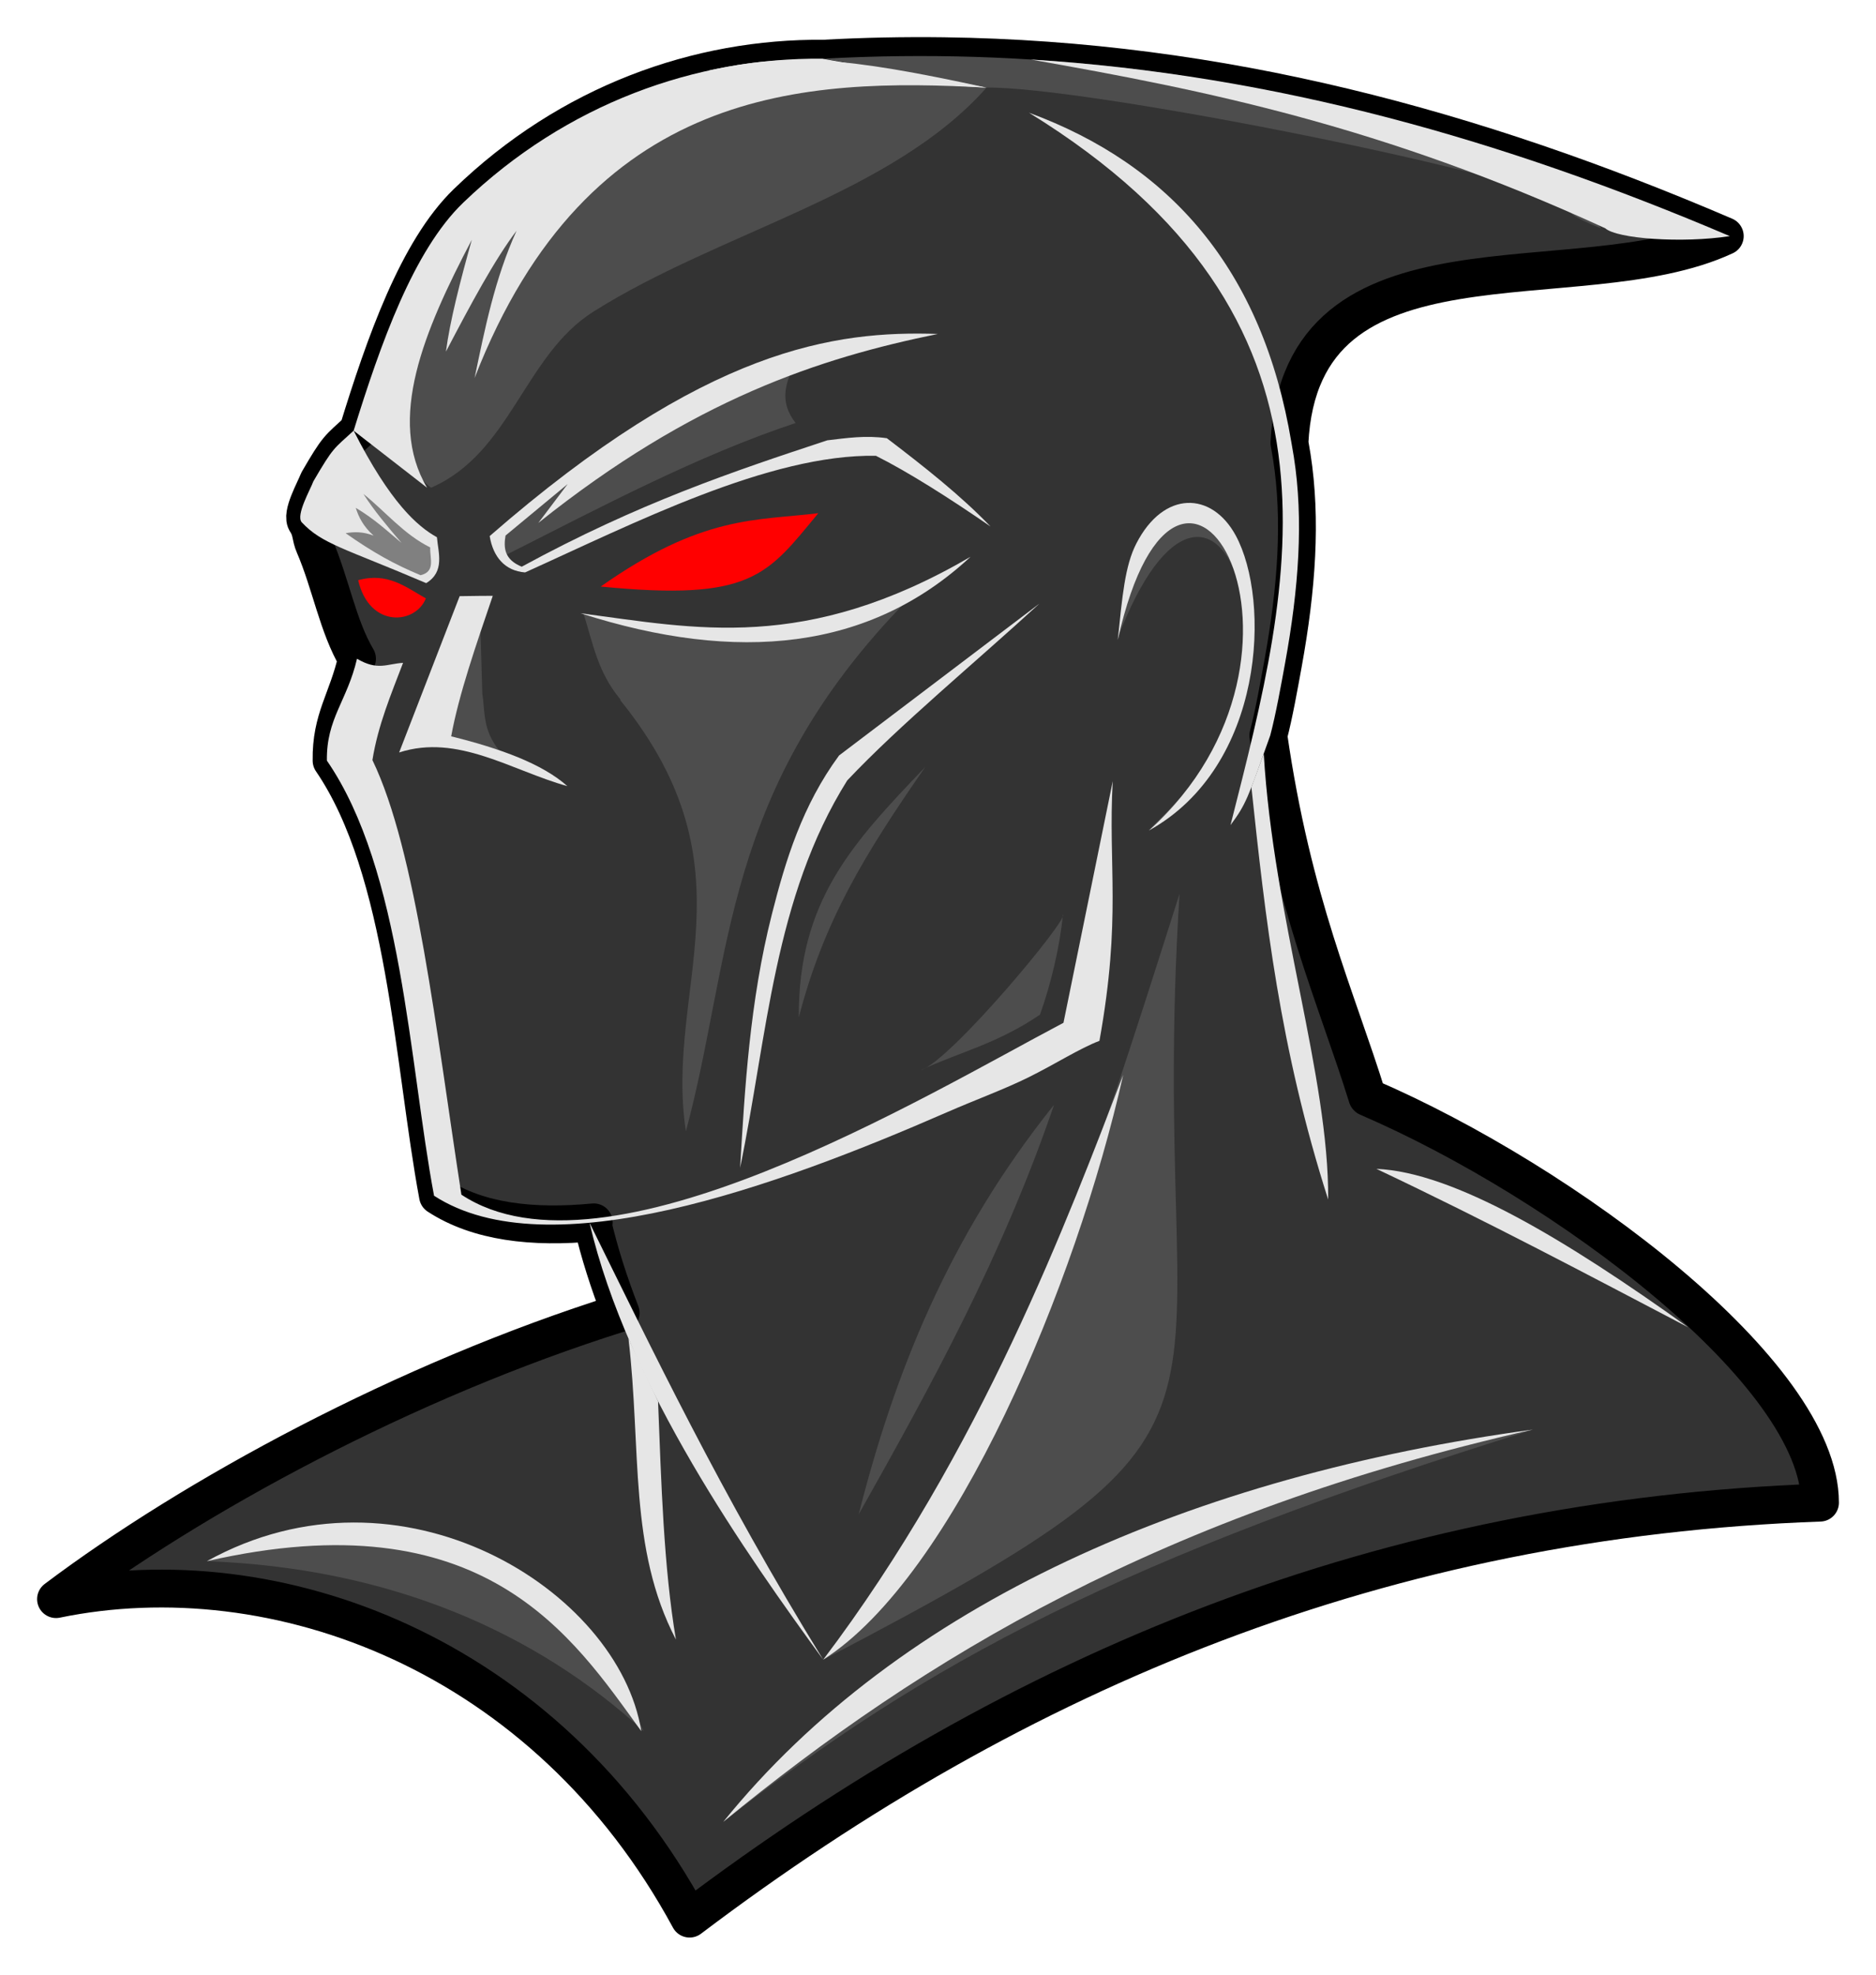 <?xml version="1.0" encoding="UTF-8" standalone="no"?>
<svg
   width="252.789mm"
   height="265.991mm"
   viewBox="0 0 252.789 265.991"
   version="1.1"
   id="svg8"
   inkscape:version="1.3.2 (091e20e, 2023-11-25, custom)"
   sodipodi:docname="drawing.svg"
   inkscape:export-filename="drawing.png"
   inkscape:export-xdpi="96"
   inkscape:export-ydpi="96"
   xmlns:inkscape="http://www.inkscape.org/namespaces/inkscape"
   xmlns:sodipodi="http://sodipodi.sourceforge.net/DTD/sodipodi-0.dtd"
   xmlns="http://www.w3.org/2000/svg"
   xmlns:svg="http://www.w3.org/2000/svg"
   xmlns:rdf="http://www.w3.org/1999/02/22-rdf-syntax-ns#"
   xmlns:cc="http://creativecommons.org/ns#"
   xmlns:dc="http://purl.org/dc/elements/1.1/">
  <defs
     id="defs2" />
  <sodipodi:namedview
     id="base"
     pagecolor="#ffffff"
     bordercolor="#666666"
     borderopacity="1.0"
     inkscape:pageopacity="0.0"
     inkscape:pageshadow="2"
     inkscape:zoom="1"
     inkscape:cx="551.5"
     inkscape:cy="294"
     inkscape:document-units="mm"
     inkscape:current-layer="layer1"
     inkscape:document-rotation="0"
     showgrid="false"
     inkscape:snap-global="false"
     inkscape:window-width="2562"
     inkscape:window-height="1360"
     inkscape:window-x="957"
     inkscape:window-y="0"
     inkscape:window-maximized="0"
     inkscape:showpageshadow="2"
     inkscape:pagecheckerboard="0"
     inkscape:deskcolor="#d1d1d1" />
  <g
     inkscape:label="Layer 1"
     inkscape:groupmode="layer"
     id="layer1"
     transform="translate(-53.088,-31.997)">
    <g
       id="g21-7"
       transform="translate(97.117,43.564)"
       style="fill:#4d4d4d;stroke:#ffffff;stroke-width:15.1;stroke-dasharray:none;stroke-opacity:1">
      <path
         id="path26-5-2"
         style="fill:#4d4d4d;fill-rule:nonzero;stroke:#ffffff;stroke-width:15.1;stroke-linecap:square;stroke-linejoin:round;stroke-dasharray:none;stroke-opacity:1;paint-order:stroke markers fill"
         d="m 83.13,-3.996 c -5.326,-0.07 -10.715,0.038 -16.175,0.335 -16.882,-0.151 -34.246,6.017 -48.062,19.394 -6.651,6.439 -11.057,18.994 -14.664,30.712 -2.701,2.502 -2.682,2.164 -5.384,6.816 -0.408,1.121 -2.38,4.557 -1.564,5.525 0.748,1.224 0.51,1.864 1.049,3.113 2.215,5.139 3.155,10.903 5.748,15.268 -1.304,5.682 -3.515,8.043 -3.427,13.725 10.085,14.73 11.006,40.77 14.339,58.61 5.416,3.533 12.766,4.372 20.985,3.585 l -0.183,0.051 c 0.934,4.042 2.242,8.108 3.809,12.142 l -0.007,-0.001 c -29.156,9.161 -57.697,24.726 -76.074,38.558 29.593,-6.099 65.986,7.247 85.373,43.037 44.431,-33.597 93.7,-53.939 152.319,-56.033 0.005,-17.428 -34.304,-43.124 -60.959,-54.603 -0.012,-0.012 -0.024,-0.024 -0.036,-0.036 -4.16,-13.412 -10.095,-26.139 -13.339,-48.687 0.753,-2.843 1.477,-6.938 1.974,-9.666 1.856,-10.193 2.5,-19.416 1.189,-27.877 -0.061,-0.395 -0.253,-1.504 -0.32,-1.895 1.527,-30.351 38.886,-18.652 58.659,-27.839 C 154.59,5.751 120.41,-3.503 83.13,-3.996 Z" />
    </g>
    <g
       id="g21"
       transform="translate(97.117,43.564)"
       style="fill:#333333;stroke:#000000;stroke-width:5.1;stroke-dasharray:none;stroke-opacity:1">
      <path
         id="path26-5"
         style="fill:#333333;fill-rule:nonzero;stroke:#000000;stroke-width:5.1;stroke-linecap:square;stroke-linejoin:round;stroke-dasharray:none;stroke-opacity:1;paint-order:stroke markers fill"
         d="m 83.13,-3.996 c -5.326,-0.07 -10.715,0.038 -16.175,0.335 -16.882,-0.151 -34.246,6.017 -48.062,19.394 -6.651,6.439 -11.057,18.994 -14.664,30.712 -2.701,2.502 -2.682,2.164 -5.384,6.816 -0.408,1.121 -2.38,4.557 -1.564,5.525 0.748,1.224 0.51,1.864 1.049,3.113 2.215,5.139 3.155,10.903 5.748,15.268 -1.304,5.682 -3.515,8.043 -3.427,13.725 10.085,14.73 11.006,40.77 14.339,58.61 5.416,3.533 12.766,4.372 20.985,3.585 l -0.183,0.051 c 0.934,4.042 2.242,8.108 3.809,12.142 l -0.007,-0.001 c -29.156,9.161 -57.697,24.726 -76.074,38.558 29.593,-6.099 65.986,7.247 85.373,43.037 44.431,-33.597 93.7,-53.939 152.319,-56.033 0.005,-17.428 -34.304,-43.124 -60.959,-54.603 -0.012,-0.012 -0.024,-0.024 -0.036,-0.036 -4.16,-13.412 -10.095,-26.139 -13.339,-48.687 0.753,-2.843 1.477,-6.938 1.974,-9.666 1.856,-10.193 2.5,-19.416 1.189,-27.877 -0.061,-0.395 -0.253,-1.504 -0.32,-1.895 1.527,-30.351 38.886,-18.652 58.659,-27.839 C 154.59,5.751 120.41,-3.503 83.13,-3.996 Z" />
    </g>
    <path
       style="fill:#ff0000;stroke:none;stroke-width:0.265px;stroke-linecap:butt;stroke-linejoin:miter;stroke-opacity:1"
       d="m 134.037,111.006 c 20.383,2.001 22.401,-1.52 29.316,-9.88 -8.367,1.024 -15.601,0.217 -29.316,9.88 z"
       id="path32"
       sodipodi:nodetypes="ccc" />
    <path
       style="fill:#ff0000;stroke:none;stroke-width:0.265px;stroke-linecap:butt;stroke-linejoin:miter;stroke-opacity:1"
       d="m 101.351,110.149 c 1.516,6.529 7.728,5.962 9.123,2.452 -2.696,-1.506 -5.122,-3.554 -9.123,-2.452 z"
       id="path36"
       sodipodi:nodetypes="ccc" />
    <path
       style="fill:none;stroke:none;stroke-width:0.265px;stroke-linecap:butt;stroke-linejoin:miter;stroke-opacity:1"
       d="m 136.71,208.843 c -24.854,12.612 -46.679,24.647 -76.074,38.558 29.593,-6.099 65.985,7.247 85.372,43.038 44.431,-33.597 93.699,-53.939 152.319,-56.034"
       id="path46"
       sodipodi:nodetypes="cccc" />
    <g
       id="g1"
       style="fill:#4d4d4d">
      <path
         style="opacity:1;fill:#4d4d4d;fill-rule:nonzero;stroke:none;stroke-width:1;stroke-linecap:round;stroke-linejoin:bevel;stroke-dasharray:none;stroke-opacity:1;paint-order:markers fill stroke"
         d="m 212.027,152.399 c -4.638,73.899 15.963,69.738 -47.992,103.161 24.781,-28.82 36.007,-65.482 47.992,-103.161 z"
         id="path23"
         sodipodi:nodetypes="ccc" />
      <path
         style="fill:#4d4d4d;fill-rule:nonzero;stroke:none;stroke-width:0.3;stroke-linecap:round;stroke-linejoin:bevel;stroke-dasharray:none;stroke-opacity:1;paint-order:markers fill stroke"
         d="m 131.706,114.604 c 1.278,4.026 1.887,7.861 4.931,11.541 0.052,0.063 0.033,0.168 0.084,0.232 18.368,22.764 5.858,38.656 8.789,58.012 6.336,-23.444 4.687,-45.925 29.941,-71.653 -10.634,2.412 -12.266,8.902 -43.746,1.868 z"
         id="path22"
         sodipodi:nodetypes="cssccc" />
      <path
         style="opacity:1;fill:#4d4d4d;fill-rule:nonzero;stroke:none;stroke-width:1;stroke-linecap:round;stroke-linejoin:bevel;stroke-dasharray:none;stroke-opacity:1;paint-order:markers fill stroke"
         d="m 80.961,242.289 c 24.64,0.909 44.28,9.527 58.876,22.901 -11.872,-23.112 -32.847,-29.919 -58.876,-22.901 z"
         id="path25"
         sodipodi:nodetypes="ccc" />
      <path
         style="opacity:1;fill:#4d4d4d;fill-rule:nonzero;stroke:none;stroke-width:1;stroke-linecap:round;stroke-linejoin:bevel;stroke-dasharray:none;stroke-opacity:1;paint-order:markers fill stroke"
         d="m 117.84,117.135 c -2.44,4.017 -5.601,8.836 -3.951,14.046 l 6.427,1.859 c -2.237,-2.831 -1.846,-5.169 -2.239,-7.654 z"
         id="path31"
         sodipodi:nodetypes="ccccc" />
      <path
         style="opacity:1;fill:#4d4d4d;fill-rule:nonzero;stroke:none;stroke-width:1;stroke-linecap:round;stroke-linejoin:bevel;stroke-dasharray:none;stroke-opacity:1;paint-order:markers fill stroke"
         d="M 111.171,97.692 C 121.924,93.034 123.706,79.877 133.037,73.985 150.133,63.191 173.168,58.267 186.026,43.8 160.033,39.834 149.824,43.585 139.293,47.178 c -42.136,18.221 -34.244,46.186 -28.122,50.514 z"
         id="path33"
         sodipodi:nodetypes="csccc" />
      <path
         style="opacity:1;fill:#4d4d4d;fill-rule:nonzero;stroke:none;stroke-width:1;stroke-linecap:round;stroke-linejoin:bevel;stroke-dasharray:none;stroke-opacity:1;paint-order:markers fill stroke"
         d="M 186.026,43.8 164.071,39.903 c 56.042,-3.076 99.384,14.526 104.755,22.842 -15.342,-5.97 17.565,-0.904 -3.85,-3.118 -8.552,-4.717 -66.168,-16.044 -78.95,-15.827 z"
         id="path34"
         sodipodi:nodetypes="ccccc" />
      <path
         style="opacity:1;fill:#4d4d4d;fill-rule:nonzero;stroke:none;stroke-width:1;stroke-linecap:round;stroke-linejoin:bevel;stroke-dasharray:none;stroke-opacity:1;paint-order:markers fill stroke"
         d="m 203.599,118.198 c 13.396,-35.409 28.663,5.815 4.151,25.678 10.347,-9.518 16.661,-21.056 11.241,-39.683 -10.264,-7.899 -12.377,1.887 -15.392,14.005 z"
         id="path35"
         sodipodi:nodetypes="cccc" />
      <path
         style="opacity:1;fill:#4d4d4d;fill-rule:nonzero;stroke:none;stroke-width:1;stroke-linecap:round;stroke-linejoin:bevel;stroke-dasharray:none;stroke-opacity:1;paint-order:markers fill stroke"
         d="m 121.301,106.734 c 12.931,-6.527 25.826,-13.385 38.996,-17.758 -2.187,-2.812 -1.368,-5.161 -0.374,-7.484 -14.078,5.867 -43.253,19.576 -38.622,25.242 z"
         id="path38"
         sodipodi:nodetypes="cccc" />
      <path
         style="opacity:1;fill:#4d4d4d;fill-rule:nonzero;stroke:none;stroke-width:1;stroke-linecap:round;stroke-linejoin:bevel;stroke-dasharray:none;stroke-opacity:1;paint-order:markers fill stroke"
         d="m 150.567,277.4 c 13.995,-14.791 26.75,-23.826 34.631,-27.759 31.687,-17.705 52.277,-19.951 74.482,-25.075 -54.937,17.074 -82.007,31.47 -109.113,52.834 z"
         id="path37"
         sodipodi:nodetypes="cccc" />
      <path
         style="opacity:1;fill:#4d4d4d;fill-rule:nonzero;stroke:none;stroke-width:1;stroke-linecap:round;stroke-linejoin:bevel;stroke-dasharray:none;stroke-opacity:1;paint-order:markers fill stroke"
         d="m 195.12,180.817 c -6.975,20.414 -16.585,37.864 -26.326,55.166 4.786,-18.832 12.065,-37.387 26.326,-55.166 z"
         id="path24"
         sodipodi:nodetypes="ccc" />
      <path
         style="opacity:1;fill:#4d4d4d;fill-rule:nonzero;stroke:none;stroke-width:1;stroke-linecap:round;stroke-linejoin:bevel;stroke-dasharray:none;stroke-opacity:1;paint-order:markers fill stroke"
         d="m 160.724,169.043 c -0.08,-15.702 7.224,-23.468 17.037,-33.73 -8.275,11.93 -13.657,20.758 -17.037,33.73 z"
         id="path27"
         sodipodi:nodetypes="ccc" />
      <path
         style="opacity:1;fill:#4d4d4d;fill-rule:nonzero;stroke:none;stroke-width:1;stroke-linecap:round;stroke-linejoin:bevel;stroke-dasharray:none;stroke-opacity:1;paint-order:markers fill stroke"
         d="m 177.135,176.159 c 3.905,-1.099 20.027,-20.444 19.177,-20.954 -0.407,4.241 -1.572,9.23 -3.087,13.47 -5.853,3.963 -10.727,4.992 -16.09,7.484 z"
         id="path29"
         sodipodi:nodetypes="cccc" />
    </g>
    <g
       id="g23"
       style="fill:#e6e6e6"
       transform="matrix(1.007,0,0,1,98.608,37.95)">
      <path
         style="fill:#e6e6e6;stroke:none;stroke-width:0.265px;stroke-linecap:butt;stroke-linejoin:miter;stroke-opacity:1"
         d="m 124.766,93.13 c 0.753,-2.843 1.477,-6.938 1.974,-9.666 1.856,-10.193 2.5,-19.416 1.189,-27.877 -0.061,-0.395 -0.253,-1.504 -0.32,-1.895 C 123.733,30.255 111.319,16.21 92.484,9.228 137.166,36.939 127.815,72.084 119.453,105.19 c 2.082,-2.829 2.276,-3.5 5.313,-12.06"
         id="path26"
         sodipodi:nodetypes="csccccc" />
      <path
         style="fill:#e6e6e6;stroke:none;stroke-width:0.265px;stroke-linecap:butt;stroke-linejoin:miter;stroke-opacity:1"
         d="m 2.117,52.059 c 4.902,9.722 8.551,12.902 11.147,14.356 0.174,2.076 1.094,4.626 -1.438,6.18 -10.976,-4.721 -13.903,-5.245 -16.657,-8.195 -0.815,-0.968 1.157,-4.404 1.564,-5.525 2.701,-4.652 2.683,-4.314 5.384,-6.816"
         id="path28"
         sodipodi:nodetypes="cccccc" />
      <path
         style="fill:#e6e6e6;stroke:none;stroke-width:0.265px;stroke-linecap:butt;stroke-linejoin:miter;stroke-opacity:1"
         d="m 87.335,64.962 c -5.567,-3.864 -11.025,-7.346 -15.33,-9.519 C 57.756,55.186 39.553,64.569 25.061,71.153 22.369,70.949 20.779,69.069 20.322,66.256 49.262,40.872 66.524,38.572 80.291,39.031 64.536,42.266 47.562,47.804 26.829,64.489 l 3.926,-5.235 -8.312,6.932 c -0.286,1.687 -0.136,3.25 2.169,4.197 15.645,-8.578 28.289,-12.835 40.886,-17.024 2.586,-0.306 5.143,-0.698 7.97,-0.283 4.986,3.825 9.864,7.691 13.867,11.885"
         id="path30"
         sodipodi:nodetypes="cccccccccccc" />
      <path
         style="fill:#e6e6e6;stroke:none;stroke-width:0.265px;stroke-linecap:butt;stroke-linejoin:miter;stroke-opacity:1"
         d="m 33.68,158.752 c 5.096,22.049 21.145,44.855 31.27,58.857 17.6,-11.288 33.866,-50.615 40.143,-78.771 -7.3,19.114 -18.962,50.609 -40.143,78.771 -13.825,-22.568 -23.038,-42.117 -31.27,-58.857"
         id="path44"
         sodipodi:nodetypes="ccccc" />
      <path
         style="fill:#e6e6e6;stroke:none;stroke-width:0.265px;stroke-linecap:butt;stroke-linejoin:miter;stroke-opacity:1"
         d="M 51.58,239.45 C 78.36,217.33 110.562,197.831 159.897,186.616 114.451,192.854 75.207,210.016 51.58,239.45 Z"
         id="path48"
         sodipodi:nodetypes="ccc" />
      <path
         style="fill:#e6e6e6;stroke:none;stroke-width:0.3;stroke-linecap:round;stroke-linejoin:bevel;stroke-dasharray:none;stroke-opacity:1"
         d="m 15.17,93.231 c 1.024,-5.644 3.332,-12.315 5.566,-18.927 -0.359,-0.017 -2.911,0.031 -4.431,0.047 L 8.206,95.407 C 16.051,92.84 23.263,97.853 30.72,99.943 M 15.17,93.231 c 6.584,1.644 12.196,3.7 15.55,6.711"
         id="path2"
         sodipodi:nodetypes="ccccccc" />
      <path
         style="fill:#e6e6e6;stroke:none;stroke-width:0.3;stroke-linecap:round;stroke-linejoin:bevel;stroke-dasharray:none;stroke-opacity:1"
         d="M 103.696,99.27 97.102,131.819 C 78.619,141.629 35.784,167.78 16.536,154.97 13.175,133.111 10.492,108.625 4.63,96.431 5.385,91.698 7.133,87.561 8.731,83.334 6.587,83.454 5.358,84.439 2.567,82.781 1.262,88.463 -1.549,90.824 -1.461,96.506 8.625,111.236 9.545,137.276 12.878,155.116 c 15.308,9.987 45.922,-1.266 68.636,-11.248 3.989,-1.753 7.602,-3.058 10.923,-4.71 3.572,-1.778 6.796,-3.876 9.478,-4.909 2.973,-16.633 1.139,-23.561 1.78,-34.978"
         id="path3"
         sodipodi:nodetypes="ccccccccsscc" />
      <path
         style="fill:#808080;stroke:none;stroke-width:0.3;stroke-linecap:round;stroke-linejoin:bevel;stroke-dasharray:none;stroke-opacity:1"
         d="m 1.045,65.87 c 3.688,2.608 6.553,4.207 10.033,5.659 2.039,-0.501 1.226,-2.252 1.286,-3.742 C 8.81,66.01 6.408,62.985 3.43,60.584 4.813,62.783 6.656,64.981 8.528,67.179 6.615,65.579 4.898,63.939 2.401,62.455 2.793,63.702 3.404,64.95 4.786,66.197 3.395,65.655 2.188,65.667 1.045,65.87 Z"
         id="path4"
         sodipodi:nodetypes="cccccccc" />
      <path
         style="fill:#e6e6e6;stroke:none;stroke-width:0.3;stroke-linecap:round;stroke-linejoin:bevel;stroke-dasharray:none;stroke-opacity:1"
         d="M 32.478,76.654 C 47.802,78.675 62.52,82.034 84.667,69.047 71.204,81.646 53.522,83.451 32.478,76.654 Z"
         id="path6"
         sodipodi:nodetypes="ccc" />
      <path
         style="fill:#e6e6e6;stroke:none;stroke-width:0.3;stroke-linecap:round;stroke-linejoin:bevel;stroke-dasharray:none;stroke-opacity:1"
         d="m 108.522,105.926 c 26.518,-24.011 4.245,-63.606 -4.151,-25.678 0.609,-5.891 0.943,-9.976 2.482,-12.992 3.677,-7.203 10.092,-6.997 13.284,-1.107 4.747,8.759 3.901,31.135 -11.615,39.777"
         id="path7"
         sodipodi:nodetypes="ccssc" />
      <path
         style="fill:#e6e6e6;stroke:none;stroke-width:0.3;stroke-linecap:round;stroke-linejoin:bevel;stroke-dasharray:none;stroke-opacity:1"
         d="m -17.518,204.339 c 25.997,-14.505 55.119,3.948 58.128,22.901 -9.203,-12.76 -21.033,-31.43 -58.128,-22.901 z"
         id="path10"
         sodipodi:nodetypes="ccc" />
      <path
         style="fill:#e6e6e6;stroke:none;stroke-width:0.3;stroke-linecap:round;stroke-linejoin:bevel;stroke-dasharray:none;stroke-opacity:1"
         d="m 38.895,174.362 c 1.755,14.989 -0.018,28.223 6.349,40.535 -1.64,-9.768 -1.966,-21.116 -2.393,-32.097"
         id="path12"
         sodipodi:nodetypes="ccc" />
      <path
         style="fill:#e6e6e6;stroke:none;stroke-width:0.3;stroke-linecap:round;stroke-linejoin:bevel;stroke-dasharray:none;stroke-opacity:1"
         d="m 93.901,75.34 c -8.605,7.953 -18.744,16.367 -25.738,23.837 -9.824,15.795 -10.676,34.424 -14.332,52.167 0.622,-10.489 1.265,-22.309 4.266,-34.203 1.819,-7.212 4.045,-14.578 8.977,-21.331 L 93.901,75.34"
         id="path13"
         sodipodi:nodetypes="cccscc" />
      <g
         id="g22"
         style="fill:#e6e6e6;stroke:none">
        <path
           style="fill:#e6e6e6;stroke:none;stroke-width:0.3;stroke-linecap:round;stroke-linejoin:bevel;stroke-dasharray:none;stroke-opacity:1"
           d="M 86.799,5.85 C 62.519,4.517 33.533,5.564 18.304,44.962 c 1.378,-6.665 2.692,-13.338 5.613,-19.831 -2.927,3.871 -6.174,9.979 -9.448,16.277 0.526,-4.079 1.885,-9.407 3.461,-15.061 -6.435,12.307 -11.385,24.221 -5.987,33.395 L 2.117,52.059 C 5.724,40.341 10.13,27.786 16.781,21.347 30.598,7.97 47.961,1.803 64.843,1.953"
           id="path5"
           sodipodi:nodetypes="cccccccsc" />
        <path
           style="fill:#e6e6e6;stroke:none;stroke-width:0.3;stroke-linecap:round;stroke-linejoin:bevel;stroke-dasharray:none;stroke-opacity:1"
           d="M 86.799,5.85 C 67.741,1.671 60.438,1.184 49.649,3.543"
           id="path15"
           sodipodi:nodetypes="cc" />
      </g>
      <path
         style="fill:#e6e6e6;stroke:none;stroke-width:0.3;stroke-linecap:round;stroke-linejoin:bevel;stroke-dasharray:none;stroke-opacity:1"
         d="M 186.267,25.854 C 179.843,26.846 171.123,26.201 169.598,24.795 139.664,10.963 116.075,6.206 92.715,2.062 125.505,4.121 156.042,12.894 186.267,25.854"
         id="path17"
         sodipodi:nodetypes="cccc" />
      <path
         style="fill:#e6e6e6;stroke:none;stroke-width:0.3;stroke-linecap:round;stroke-linejoin:bevel;stroke-dasharray:none;stroke-opacity:1"
         d="m 122.25,100.087 c 1.845,17.486 3.779,35.118 10.271,55.538 0.12,-16.557 -7.318,-37.955 -8.62,-60.06"
         id="path18"
         sodipodi:nodetypes="ccc" />
      <path
         style="fill:#e6e6e6;stroke:none;stroke-width:0.3;stroke-linecap:round;stroke-linejoin:bevel;stroke-dasharray:none;stroke-opacity:1"
         d="m 138.976,151.494 c 10.353,0.442 25.294,9.498 41.721,21.344 -13.442,-7.081 -26.606,-14.143 -41.721,-21.344 z"
         id="path19"
         sodipodi:nodetypes="ccc" />
    </g>
  </g>
</svg>
